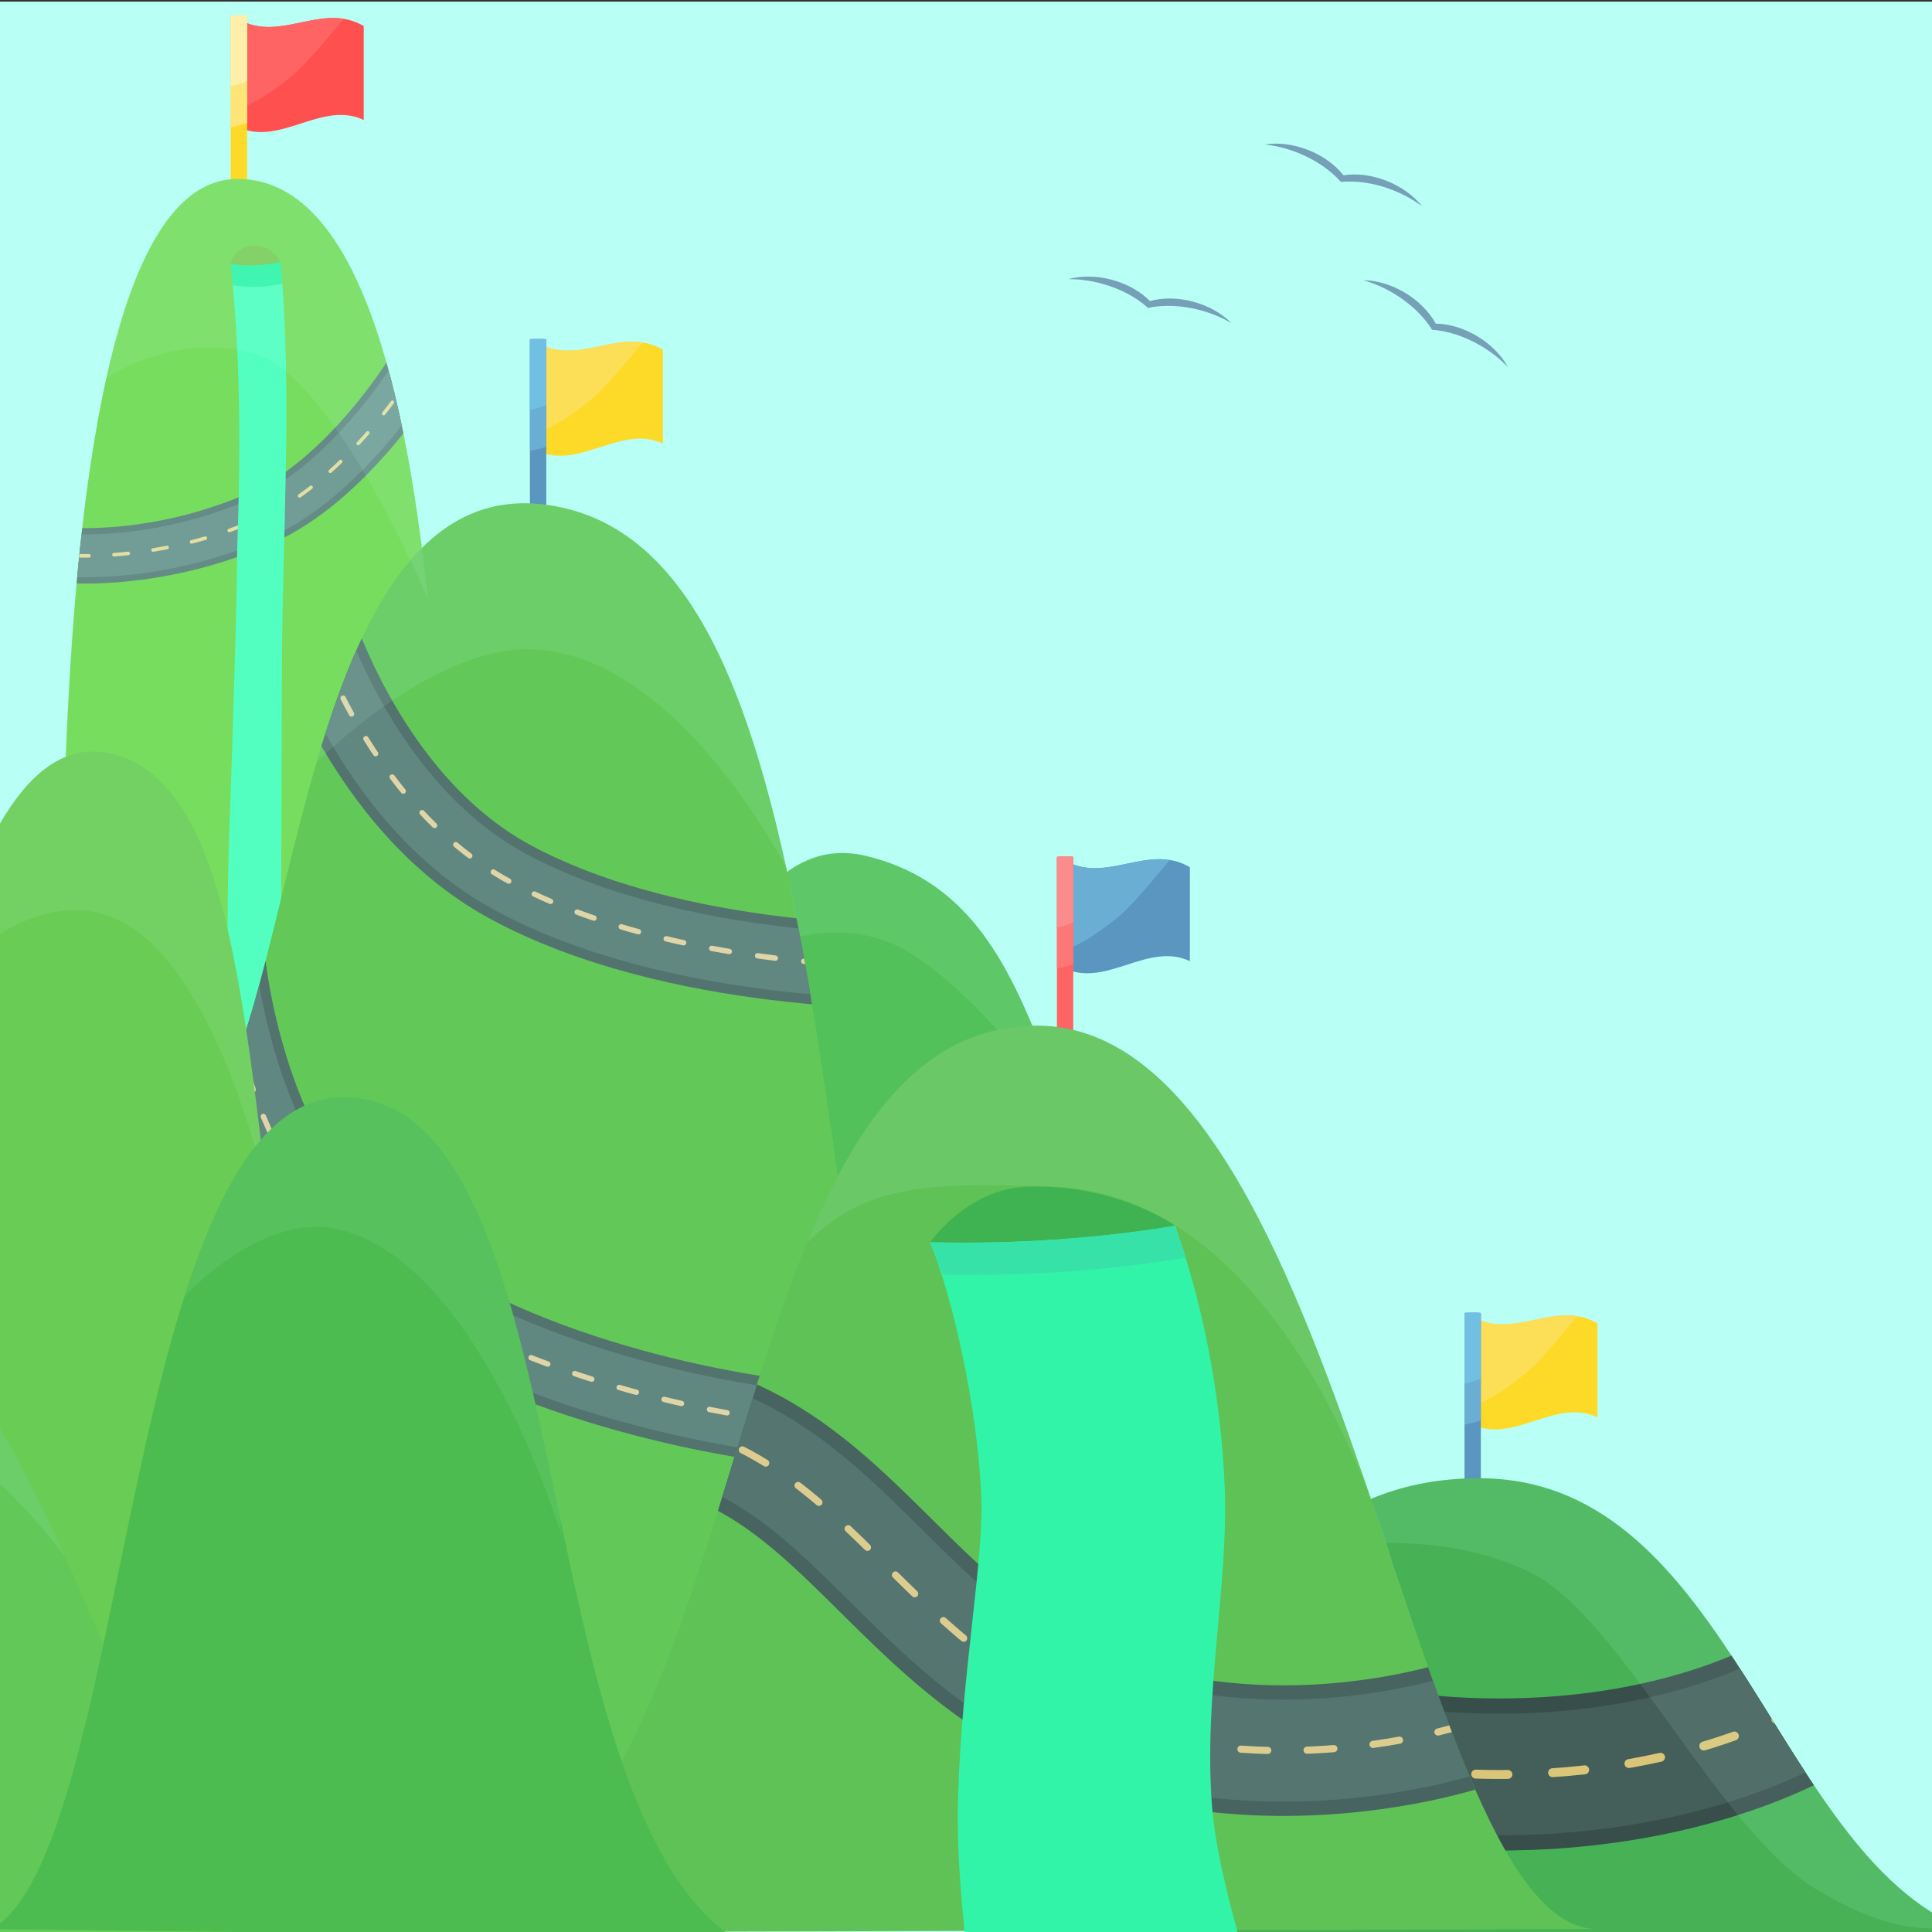<?xml version="1.0" encoding="UTF-8"?>
<svg xmlns="http://www.w3.org/2000/svg" xmlns:xlink="http://www.w3.org/1999/xlink" viewBox="0 0 1080 1080">
  <rect x="0" y="0" width="1080" height="1080" fill="#333333" stroke="none"/>
  <defs>
    <style>
      .cls-1 {
        stroke: #ffde80;
        stroke-dasharray: 0 0 18 25;
        stroke-width: 5px;
      }

      .cls-1, .cls-2, .cls-3, .cls-4, .cls-5, .cls-6, .cls-7, .cls-8, .cls-9, .cls-10, .cls-11, .cls-12, .cls-13 {
        fill: none;
      }

      .cls-1, .cls-3, .cls-4, .cls-5, .cls-6, .cls-7, .cls-8, .cls-9, .cls-10, .cls-11, .cls-12, .cls-13 {
        stroke-miterlimit: 10;
      }

      .cls-1, .cls-3, .cls-9, .cls-10 {
        opacity: .8;
        stroke-linecap: round;
      }

      .cls-14 {
        clip-path: url(#clippath);
      }

      .cls-2, .cls-15, .cls-16, .cls-17, .cls-18, .cls-19, .cls-20, .cls-21, .cls-22, .cls-23, .cls-24, .cls-25, .cls-26, .cls-27, .cls-28, .cls-29, .cls-30, .cls-31, .cls-32, .cls-33, .cls-34, .cls-35, .cls-36, .cls-37, .cls-38, .cls-39, .cls-40, .cls-41 {
        stroke-width: 0px;
      }

      .cls-3 {
        stroke: #ffeea4;
        stroke-dasharray: 0 0 8 14;
        stroke-width: 2px;
      }

      .cls-4 {
        stroke: #384e4b;
        stroke-width: 85px;
      }

      .cls-5 {
        stroke: #719d96;
        stroke-width: 24px;
      }

      .cls-42 {
        clip-path: url(#clippath-1);
      }

      .cls-43 {
        clip-path: url(#clippath-3);
      }

      .cls-44 {
        clip-path: url(#clippath-2);
      }

      .cls-6 {
        stroke: #547570;
        stroke-width: 57px;
      }

      .cls-15 {
        opacity: .1;
      }

      .cls-15, .cls-16 {
        fill: #d0fcf5;
      }

      .cls-7 {
        stroke: #486460;
        stroke-width: 73px;
      }

      .cls-8 {
        stroke: #648b85;
        stroke-width: 31px;
      }

      .cls-9 {
        stroke: #ffe8b0;
        stroke-dasharray: 0 0 10 16;
        stroke-width: 3px;
      }

      .cls-10 {
        stroke: #ffe299;
        stroke-dasharray: 0 0 15 22;
        stroke-width: 4px;
      }

      .cls-11 {
        stroke: #53736e;
        stroke-width: 47px;
      }

      .cls-12 {
        stroke: #445e5a;
        stroke-width: 68px;
      }

      .cls-16 {
        opacity: .08;
      }

      .cls-17 {
        fill: #76a0b7;
      }

      .cls-18 {
        fill: #5fc256;
      }

      .cls-19 {
        fill: #77dd5e;
      }

      .cls-20 {
        fill: #46b255;
      }

      .cls-21 {
        fill: #4dbc50;
      }

      .cls-22 {
        fill: #62c959;
      }

      .cls-23 {
        fill: #5a96bf;
      }

      .cls-24 {
        fill: #52ffc1;
      }

      .cls-25 {
        fill: #52c159;
      }

      .cls-26 {
        fill: #37e2a9;
      }

      .cls-27 {
        fill: #31f4a9;
      }

      .cls-28 {
        fill: #3fb252;
      }

      .cls-29 {
        fill: #b8fff5;
      }

      .cls-30 {
        fill: #fc8b8b;
      }

      .cls-31 {
        fill: #ff6464;
      }

      .cls-32 {
        fill: #ff7676;
      }

      .cls-33 {
        fill: #fdda28;
      }

      .cls-34 {
        fill: #fdde57;
      }

      .cls-35 {
        fill: #7ccc5a;
      }

      .cls-36 {
        fill: #69cc54;
      }

      .cls-37 {
        fill: #6aaed3;
      }

      .cls-38 {
        fill: #71bfe2;
      }

      .cls-39 {
        fill: #ffefab;
      }

      .cls-40 {
        fill: #ffe578;
      }

      .cls-41 {
        fill: #ff5050;
      }

      .cls-13 {
        stroke: #618781;
        stroke-width: 36px;
      }
    </style>
    <clipPath id="clippath">
      <path class="cls-2" d="m521.97,1087.35c138.69-27,132.61-261,304.82-261,142.78,0,164.78,216,276.78,254l-581.61,7h.01Z"/>
    </clipPath>
    <clipPath id="clippath-1">
      <path class="cls-2" d="m36.64,722.79c0-102.8-25.04-623.44,96.44-622.77,131.81.73,115.63,456.24,117.37,622.77H36.64h0Z"/>
    </clipPath>
    <clipPath id="clippath-2">
      <path class="cls-2" d="m522.07,1010.35c-69.36-351-58.77-691-206.2-726.23-162.64-38.87-146,338.62-218.15,352.13-62.08,11.63-79.53-32.27-79.37-85.74l.16,447.98,503.56,11.86Z"/>
    </clipPath>
    <clipPath id="clippath-3">
      <path class="cls-2" d="m893.58,1078.35c-105.06,2.43-139.64-505-313.97-505-196.31.35-143.03,505-363.03,507l677-2Z"/>
    </clipPath>
  </defs>
  <g id="Layer_3" data-name="Layer 3">
    <g id="garage">
      <rect class="cls-29" x="-289.42" y=".9" width="1922.92" height="1080"/>
    </g>
  </g>
  <g id="schedule">
    <g>
      <path class="cls-33" d="m893,792.3c-23.41-11.12-46.81,15.05-70.22,3.96v-60.44c23.41,13.74,46.81-9.8,70.22,3.96v52.53Z"/>
      <path class="cls-34" d="m881.87,735.76c-19.71-3.2-39.39,11.63-59.1.07v50.46c8.74-3.2,17.45-8.44,29.54-18.19,9.23-7.44,20.7-22.29,29.54-32.32l.02-.02Z"/>
      <rect class="cls-23" x="818.66" y="733.82" width="9.14" height="137.67" rx=".35" ry=".35"/>
      <path class="cls-37" d="m825.53,733.82h-4.62c-1.25,0-2.25.33-2.25.75v61.81c3.08-.59,6.21-1.36,9.14-2.4v-59.41c0-.42-1.01-.75-2.25-.75h-.02Z"/>
      <path class="cls-38" d="m827.8,734.44c0-.35-1.01-.64-2.25-.64h-4.62c-1.25,0-2.25.27-2.25.64v39.06c1.94-.44,3.86-.97,5.68-1.58,1.32-.44,2.45-.9,3.46-1.36v-36.13h-.02Z"/>
    </g>
    <g>
      <path class="cls-41" d="m203.33,67.07c-23.41-11.12-46.81,15.05-70.22,3.96V10.59c23.41,13.74,46.81-9.8,70.22,3.96v52.53Z"/>
      <path class="cls-31" d="m192.2,10.52c-19.71-3.2-39.39,11.63-59.1.07v50.46c8.74-3.2,17.45-8.44,29.54-18.19,9.23-7.44,20.7-22.29,29.54-32.32l.02-.02Z"/>
      <rect class="cls-33" x="128.99" y="8.59" width="9.14" height="137.67" rx=".35" ry=".35"/>
      <path class="cls-40" d="m135.86,8.59h-4.62c-1.25,0-2.25.33-2.25.75v61.81c3.08-.59,6.21-1.36,9.14-2.4V9.35c0-.42-1.01-.75-2.25-.75h-.02Z"/>
      <path class="cls-39" d="m138.13,9.22c0-.35-1.01-.64-2.25-.64h-4.62c-1.25,0-2.25.27-2.25.64v39.06c1.94-.44,3.86-.97,5.68-1.58,1.32-.44,2.45-.9,3.46-1.36V9.22h-.02Z"/>
    </g>
    <g>
      <path class="cls-23" d="m665.16,537.3c-23.41-11.12-46.81,15.05-70.22,3.96v-60.44c23.41,13.74,46.81-9.8,70.22,3.96v52.53h0Z"/>
      <path class="cls-37" d="m654.03,480.77c-19.71-3.2-39.39,11.63-59.1.07v50.46c8.74-3.2,17.45-8.44,29.54-18.19,9.23-7.44,20.7-22.29,29.54-32.32l.02-.02Z"/>
      <rect class="cls-31" x="590.83" y="478.83" width="9.14" height="137.67" rx=".35" ry=".35"/>
      <path class="cls-32" d="m597.71,478.83h-4.62c-1.25,0-2.25.33-2.25.75v61.81c3.08-.59,6.21-1.36,9.14-2.4v-59.41c0-.42-1.01-.75-2.25-.75h-.02Z"/>
      <path class="cls-30" d="m599.97,479.45c0-.35-1.01-.64-2.25-.64h-4.62c-1.25,0-2.25.27-2.25.64v39.06c1.94-.44,3.86-.97,5.68-1.58,1.32-.44,2.45-.9,3.46-1.36v-36.13h-.02Z"/>
    </g>
    <path class="cls-20" d="m521.97,1087.35c138.69-27,132.61-261,304.82-261,142.78,0,164.78,216,276.78,254l-581.61,7h.01Z"/>
    <g class="cls-14">
      <path class="cls-4" d="m1008.63,952.69s-72.49,46.04-198.1,38.41c-119.14-7.24-183.8-84.59-183.8-84.59"/>
      <path class="cls-12" d="m1008.63,952.69s-72.49,46.04-198.1,38.41c-119.14-7.24-183.8-84.59-183.8-84.59"/>
      <path class="cls-1" d="m1008.63,952.69s-72.49,46.04-198.1,38.41c-119.14-7.24-183.8-84.59-183.8-84.59"/>
    </g>
    <path class="cls-15" d="m826.79,826.35c-46.37,0-79.81,16.97-106.64,42.3,27.11-6.16,86.89-13.67,135.91,10.66,49.89,24.76,104.63,143.8,158.93,176.64s71.58,16.96,88.58,24.4h0c-112-38-134-254-276.78-254Z"/>
    <path class="cls-25" d="m320.58,712.35c46.33-29.12,68.62-256.05,163-234,107,25,92.1,165.36,162,216l-325,18Z"/>
    <path class="cls-15" d="m402.16,546.97s42.11-39.01,92.74-20.95c44.55,15.89,103.72,100.92,103.72,100.92-25.52-59.61-41.44-131.39-115.04-148.58-36.06-8.43-61.6,19.5-81.97,58.85l.55,9.77Z"/>
    <g>
      <path class="cls-33" d="m370.57,248c-23.41-11.12-46.81,15.05-70.22,3.96v-60.44c23.41,13.74,46.81-9.8,70.22,3.96v52.53Z"/>
      <path class="cls-34" d="m359.43,191.46c-19.71-3.2-39.39,11.63-59.1.07v50.46c8.74-3.2,17.45-8.44,29.54-18.19,9.23-7.44,20.7-22.29,29.54-32.32l.02-.02Z"/>
      <rect class="cls-23" x="296.23" y="189.52" width="9.14" height="137.67" rx=".35" ry=".35"/>
      <path class="cls-37" d="m303.1,189.52h-4.62c-1.25,0-2.25.33-2.25.75v61.81c3.08-.59,6.21-1.36,9.14-2.4v-59.41c0-.42-1.01-.75-2.25-.75h-.02Z"/>
      <path class="cls-38" d="m305.37,190.14c0-.35-1.01-.64-2.25-.64h-4.62c-1.25,0-2.25.27-2.25.64v39.06c1.94-.44,3.86-.97,5.68-1.58,1.32-.44,2.45-.9,3.46-1.36v-36.13h-.02Z"/>
    </g>
    <path class="cls-19" d="m36.64,722.79c0-102.8-25.04-623.44,96.44-622.77,131.81.73,115.63,456.24,117.37,622.77H36.64h0Z"/>
    <g class="cls-42">
      <path class="cls-8" d="m231.83,206.74s-37.1,61.56-86.49,83.06c-66.78,29.07-122.67,19.4-122.67,19.4"/>
      <path class="cls-5" d="m231.83,206.74s-37.1,61.56-86.49,83.06c-66.78,29.07-122.67,19.4-122.67,19.4"/>
      <path class="cls-3" d="m231.83,206.74s-37.1,61.56-86.49,83.06c-66.78,29.07-122.67,19.4-122.67,19.4"/>
    </g>
    <g>
      <path class="cls-24" d="m156.58,627.35h-28c0-80-3-94,0-174,1.06-28.14,4-118,4-146,1.9-52.29,2-103.68-3.16-155.88-.43-4.35,3-8.12,7.37-8.12h14c3.27,0,6.01,2.5,6.29,5.76,6.49,76.13.5,152.96.5,230.24,0,47-1,248-1,248Z"/>
      <path class="cls-35" d="m156.84,146.33s-4.63-9.48-15.26-8.98-12.55,10.28-12.55,10.28l.42,4.22,27.77-1.14-.37-4.37h-.01Z"/>
      <path class="cls-27" d="m139.58,148.35c-3.68,0-7.22-.25-10.56-.72.41,3.96.79,7.92,1.14,11.87,3.59.55,7.43.85,11.42.85,5.86,0,11.38-.65,16.27-1.78-.32-4.08-.67-8.16-1.02-12.23-5.12,1.28-11,2.02-17.25,2.02h0Z"/>
    </g>
    <path class="cls-22" d="m522.07,1010.35c-69.36-351-58.77-691-206.2-726.23-162.64-38.87-146,338.62-218.15,352.13-62.08,11.63-79.53-32.27-79.37-85.74l.16,447.98,503.56,11.86Z"/>
    <path class="cls-17" d="m779.22,164.08c9.37,5.63,16.71,12.84,21.31,20.24,8.69.61,18.5,3.71,27.87,9.34,5.67,3.4,10.58,7.39,14.61,11.64-3.5-6.46-9.42-12.67-17.18-17.33-7.73-4.64-15.93-6.96-23.24-7.05-3.5-6.42-9.4-12.58-17.12-17.23-7.71-4.64-16.02-6.99-23.37-7.05,5.64,1.57,11.46,4.05,17.13,7.45v-.02Z"/>
    <path class="cls-17" d="m725.19,85.28c10.18,4,18.61,9.89,24.38,16.42,8.67-.85,18.86.58,29.03,4.58,6.15,2.42,11.65,5.52,16.33,9.05-4.52-5.79-11.39-10.93-19.82-14.24-8.38-3.3-16.87-4.23-24.09-3.1-4.52-5.75-11.36-10.84-19.75-14.14s-16.96-4.24-24.21-3.07c5.82.61,11.98,2.08,18.13,4.5Z"/>
    <path class="cls-17" d="m615.71,158.5c10.56,2.85,19.59,7.76,26.05,13.61,8.52-1.81,18.81-1.51,29.36,1.33,6.38,1.73,12.2,4.2,17.24,7.18-5.13-5.25-12.54-9.59-21.28-11.95-8.7-2.35-17.23-2.32-24.28-.39-5.13-5.21-12.5-9.52-21.19-11.87s-17.32-2.32-24.4-.37c5.86-.05,12.13.74,18.51,2.46h.01Z"/>
    <g class="cls-44">
      <path class="cls-11" d="m511.22,540.37s-132.8,2.99-225.85-47.3c-83.83-45.31-113.72-151.8-113.72-151.8"/>
      <path class="cls-13" d="m511.22,540.37s-132.8,2.99-225.85-47.3c-83.83-45.31-113.72-151.8-113.72-151.8"/>
      <path class="cls-9" d="m511.22,540.37s-132.8,2.99-225.85-47.3c-83.83-45.31-113.72-151.8-113.72-151.8"/>
      <path class="cls-11" d="m432.11,793.85s-138.77-16.02-224.21-84.45c-76.99-61.65-84.13-182.29-84.13-182.29"/>
      <path class="cls-13" d="m432.11,793.85s-138.77-16.02-224.21-84.45c-76.99-61.65-84.13-182.29-84.13-182.29"/>
      <path class="cls-9" d="m432.11,793.85s-138.77-16.02-224.21-84.45c-76.99-61.65-84.13-182.29-84.13-182.29"/>
    </g>
    <path class="cls-2" d="m893.58,1078.35c-105.06,2.43-139.64-505-313.97-505-196.31.35-143.03,505-363.03,507l677-2Z"/>
    <path class="cls-18" d="m893.58,1078.35c-105.06,2.43-139.64-505-313.97-505-196.31.35-143.03,505-363.03,507l677-2Z"/>
    <g class="cls-43">
      <path class="cls-7" d="m818.28,964.16s-50.47,17.09-116.36,14.11c-199.06-9.01-205.56-175.66-353.38-185.83"/>
      <path class="cls-6" d="m818.28,964.16s-50.47,17.09-116.36,14.11c-199.06-9.01-205.56-175.66-353.38-185.83"/>
      <path class="cls-10" d="m818.28,964.16s-50.47,17.09-116.36,14.11c-199.06-9.01-205.56-175.66-353.38-185.83"/>
    </g>
    <g>
      <path class="cls-28" d="m656.88,685.19s-32.16-23.32-82.3-21.84c-34,1-54.64,31.11-54.64,31.11l22.64,9.89,104-8,10.3-11.16Z"/>
      <path class="cls-27" d="m563.58,1216.35l93.66-50.02c.94,1.5,44.34-15.98,59.34-7.98,0,0-34.92-96.54-39-148-5-63,9.39-124.84,7-180-2.32-53.65-13.12-103.91-27.7-145.16-13.71,2.34-38.02,5.87-69.92,7.95-26.09,1.7-50.67,1.67-67.03,1.32,12.29,29.5,26.47,91.68,28.64,141.89,1.53,35.28-11,99-13,168-2.62,90.23,28,212,28,212h.01Z"/>
      <path class="cls-26" d="m656.88,685.19c-13.71,2.34-38.02,5.87-69.92,7.95-26.09,1.7-50.67,1.67-67.03,1.32,2.05,4.92,4.49,11.04,7.14,18.04,16.32.31,39.91.27,64.89-1.36,32.77-2.14,57.5-5.8,70.99-8.14-2.06-6.25-4.1-12.22-6.08-17.81h.01Z"/>
    </g>
    <path class="cls-15" d="m451.04,694.79c32.05-31.51,63.54-34.12,137.37-31.5,135.34,4.8,190.12,210.6,190.12,210.6-.02-.05-.04-.11-.05-.16-.62-1.83-1.23-3.67-1.85-5.5-.01-.04-.03-.09-.04-.13-.59-1.76-1.18-3.51-1.77-5.27-.11-.31-.21-.63-.32-.94-.58-1.72-1.16-3.44-1.74-5.17-.09-.26-.18-.52-.26-.78-.6-1.78-1.2-3.57-1.81-5.35-.04-.12-.08-.24-.12-.36-.6-1.78-1.2-3.55-1.8-5.33-.05-.15-.1-.3-.15-.45-.6-1.77-1.2-3.55-1.81-5.32-.09-.26-.18-.52-.27-.79-.59-1.72-1.18-3.45-1.77-5.17-.11-.32-.22-.64-.33-.96-.59-1.73-1.19-3.46-1.78-5.19-.07-.22-.15-.43-.22-.65-.62-1.81-1.25-3.62-1.87-5.43-.01-.04-.02-.07-.04-.11-.62-1.8-1.25-3.6-1.88-5.39-.09-.26-.18-.51-.27-.77-.6-1.72-1.21-3.45-1.81-5.17-.11-.31-.22-.62-.33-.94-.6-1.71-1.21-3.43-1.81-5.14-.1-.28-.2-.55-.29-.83-.63-1.77-1.26-3.53-1.89-5.3-.05-.14-.1-.28-.15-.42-.62-1.74-1.25-3.48-1.88-5.22-.06-.17-.12-.34-.18-.51-.63-1.74-1.26-3.48-1.9-5.21-.11-.29-.21-.58-.32-.87-.62-1.69-1.24-3.38-1.87-5.07-.11-.31-.23-.61-.34-.92-.63-1.71-1.27-3.42-1.91-5.12-.08-.22-.17-.45-.25-.67-.66-1.77-1.33-3.54-2-5.3,0-.03-.02-.05-.03-.08-.67-1.76-1.34-3.51-2.01-5.27-.1-.25-.19-.5-.29-.75-.64-1.67-1.29-3.33-1.94-4.99-.12-.31-.24-.62-.36-.93-.65-1.65-1.29-3.29-1.94-4.94-.11-.28-.22-.56-.33-.84-.67-1.69-1.35-3.38-2.02-5.06-.06-.14-.11-.28-.17-.41-.67-1.66-1.34-3.31-2.02-4.96-.07-.17-.14-.35-.21-.52-.68-1.65-1.36-3.3-2.04-4.94-.12-.28-.24-.57-.35-.85-.67-1.6-1.34-3.2-2.02-4.8-.12-.29-.24-.58-.37-.86-.68-1.61-1.37-3.21-2.06-4.81-.09-.22-.19-.44-.28-.65-.72-1.66-1.44-3.32-2.17-4.96,0-.02-.02-.04-.03-.06-.73-1.65-1.46-3.29-2.2-4.92-.1-.23-.21-.46-.31-.69-.7-1.56-1.41-3.1-2.12-4.64-.13-.28-.26-.56-.39-.84-.71-1.53-1.42-3.06-2.13-4.57-.12-.25-.23-.49-.35-.74-.74-1.56-1.48-3.12-2.22-4.66-.06-.12-.12-.25-.18-.37-.74-1.53-1.48-3.05-2.23-4.57-.07-.14-.14-.29-.21-.43-.75-1.51-1.5-3.01-2.25-4.51-.12-.25-.25-.49-.37-.74-.74-1.45-1.47-2.89-2.22-4.33-.14-.26-.27-.53-.41-.79-.75-1.44-1.51-2.88-2.27-4.31-.1-.19-.2-.38-.31-.57-.8-1.49-1.59-2.97-2.4-4.44,0-.01-.02-.03-.02-.04-.8-1.47-1.62-2.92-2.43-4.37-.11-.19-.22-.39-.33-.59-.78-1.37-1.56-2.74-2.34-4.09-.14-.24-.28-.49-.42-.73-.78-1.34-1.56-2.67-2.35-3.98-.13-.22-.26-.44-.39-.65-.81-1.35-1.63-2.7-2.45-4.03-.06-.1-.13-.2-.19-.31-.82-1.32-1.64-2.63-2.47-3.93-.08-.12-.15-.24-.23-.36-.83-1.29-1.66-2.57-2.49-3.84-.14-.21-.28-.42-.42-.63-.82-1.23-1.64-2.45-2.46-3.66-.15-.22-.29-.43-.44-.64-.83-1.21-1.67-2.42-2.52-3.61-.11-.16-.23-.32-.34-.48-.88-1.24-1.77-2.46-2.66-3.67,0-.01-.02-.02-.02-.03-.89-1.21-1.79-2.4-2.69-3.57-.12-.16-.25-.32-.37-.48-.86-1.12-1.73-2.22-2.6-3.31-.16-.2-.31-.39-.47-.59-.87-1.08-1.74-2.14-2.61-3.19-.15-.18-.29-.35-.44-.52-.9-1.08-1.81-2.14-2.72-3.18-.07-.09-.15-.17-.22-.25-.91-1.04-1.83-2.06-2.75-3.07-.08-.09-.17-.18-.25-.27-.92-1-1.85-1.99-2.78-2.96-.15-.16-.31-.32-.46-.48-.91-.94-1.82-1.86-2.74-2.77-.17-.16-.33-.33-.5-.49-.93-.91-1.86-1.81-2.81-2.69-.13-.12-.26-.24-.38-.35-.99-.92-1.98-1.82-2.98-2.7,0,0,0,0-.01-.01-1-.88-2-1.74-3.01-2.58-.14-.11-.27-.23-.41-.34-.96-.8-1.93-1.57-2.9-2.33-.18-.14-.35-.27-.53-.41-.97-.75-1.94-1.48-2.92-2.19-.16-.12-.33-.24-.49-.35-1.01-.73-2.02-1.44-3.04-2.13-.08-.06-.17-.11-.25-.17-1.02-.68-2.04-1.35-3.07-2-.09-.06-.18-.12-.27-.17-1.03-.64-2.07-1.26-3.11-1.87-.17-.1-.34-.2-.51-.3-1.02-.58-2.04-1.14-3.07-1.69-.19-.1-.37-.19-.56-.29-1.04-.54-2.08-1.07-3.14-1.57-.14-.07-.29-.13-.43-.2-1.11-.52-2.22-1.03-3.34-1.5,0,0,0,0,0,0-1.12-.48-2.24-.92-3.38-1.36-.15-.06-.3-.12-.45-.17-1.08-.4-2.16-.78-3.25-1.15-.2-.06-.39-.13-.59-.19-1.08-.35-2.17-.68-3.27-.99-.18-.05-.37-.1-.55-.15-1.13-.31-2.26-.61-3.4-.87-.1-.02-.2-.04-.29-.07-1.14-.26-2.28-.5-3.43-.72-.1-.02-.2-.04-.3-.06-1.16-.21-2.32-.4-3.49-.56-.19-.03-.38-.06-.57-.08-1.14-.15-2.28-.29-3.44-.4-.21-.02-.41-.04-.62-.06-1.16-.1-2.33-.19-3.51-.24-.16,0-.33-.01-.49-.02-1.24-.05-2.48-.09-3.74-.09-62.57.11-99.78,51.46-128.57,121.44Z"/>
    <path class="cls-15" d="m296.72,362.87c82.21,2.27,142.88,122.59,142.88,122.59l9.83,49.89c-24.53-136.74-58.65-233.33-133.56-251.23-77.01-18.4-113.82,56.53-138.9,141.98,0,0,64.07-64.76,119.74-63.23Z"/>
    <path class="cls-15" d="m141.91,197.62c39.03,10.83,83.7,105.99,97.13,136.49-13.38-128.08-42.54-233.73-105.96-234.08-35.81-.2-58.88,44.9-73.62,111.23,9.78-6.16,43.36-24.48,82.45-13.64Z"/>
    <path class="cls-36" d="m-176.42,1083.35C-70.16,988.35-73.86,386.35,63.41,421.57c134.53,34.52,25.33,536.78,257.35,656.78l-497.18,5h0Z"/>
    <path class="cls-22" d="m169.58,1078.87c-110.66-27.52-132.25-374.52-297.35-374.52-174.14,0-184.56,325-343.81,376l641.16-1.48Z"/>
    <path class="cls-15" d="m61.54,512.31c60.08,22.37,87.98,156.32,87.98,156.32h0c-14.77-124.85-26.57-231.78-86.11-247.06-44.88-11.52-74.69,45.09-98.2,129.81h0s47.73-57.17,96.33-39.08Z"/>
    <path class="cls-15" d="m-133.51,764.08c95.52.9,170.03,106.45,170.03,106.45l-6.06-13.24c-37.63-80.97-83.05-152.93-158.23-152.93-55.45,0-94.29,32.95-126.63,79.51l-8.49,12.74s69.49-33.08,129.37-32.52Z"/>
    <path class="cls-21" d="m-4.5,1078.35c78.63-46,72.45-465,196.57-465,133.7,0,99.32,390,217.94,470l-414.51-5h0Z"/>
    <path class="cls-16" d="m188.82,687.09c79.29,17.86,125.13,171.22,125.13,171.22l-1.48-12.69c-24.84-117.69-47.93-232.27-120.39-232.27-41.58,0-68.54,47.04-88.96,111.32.07-.04,42.9-47.23,85.71-37.58Z"/>
  </g>
</svg>